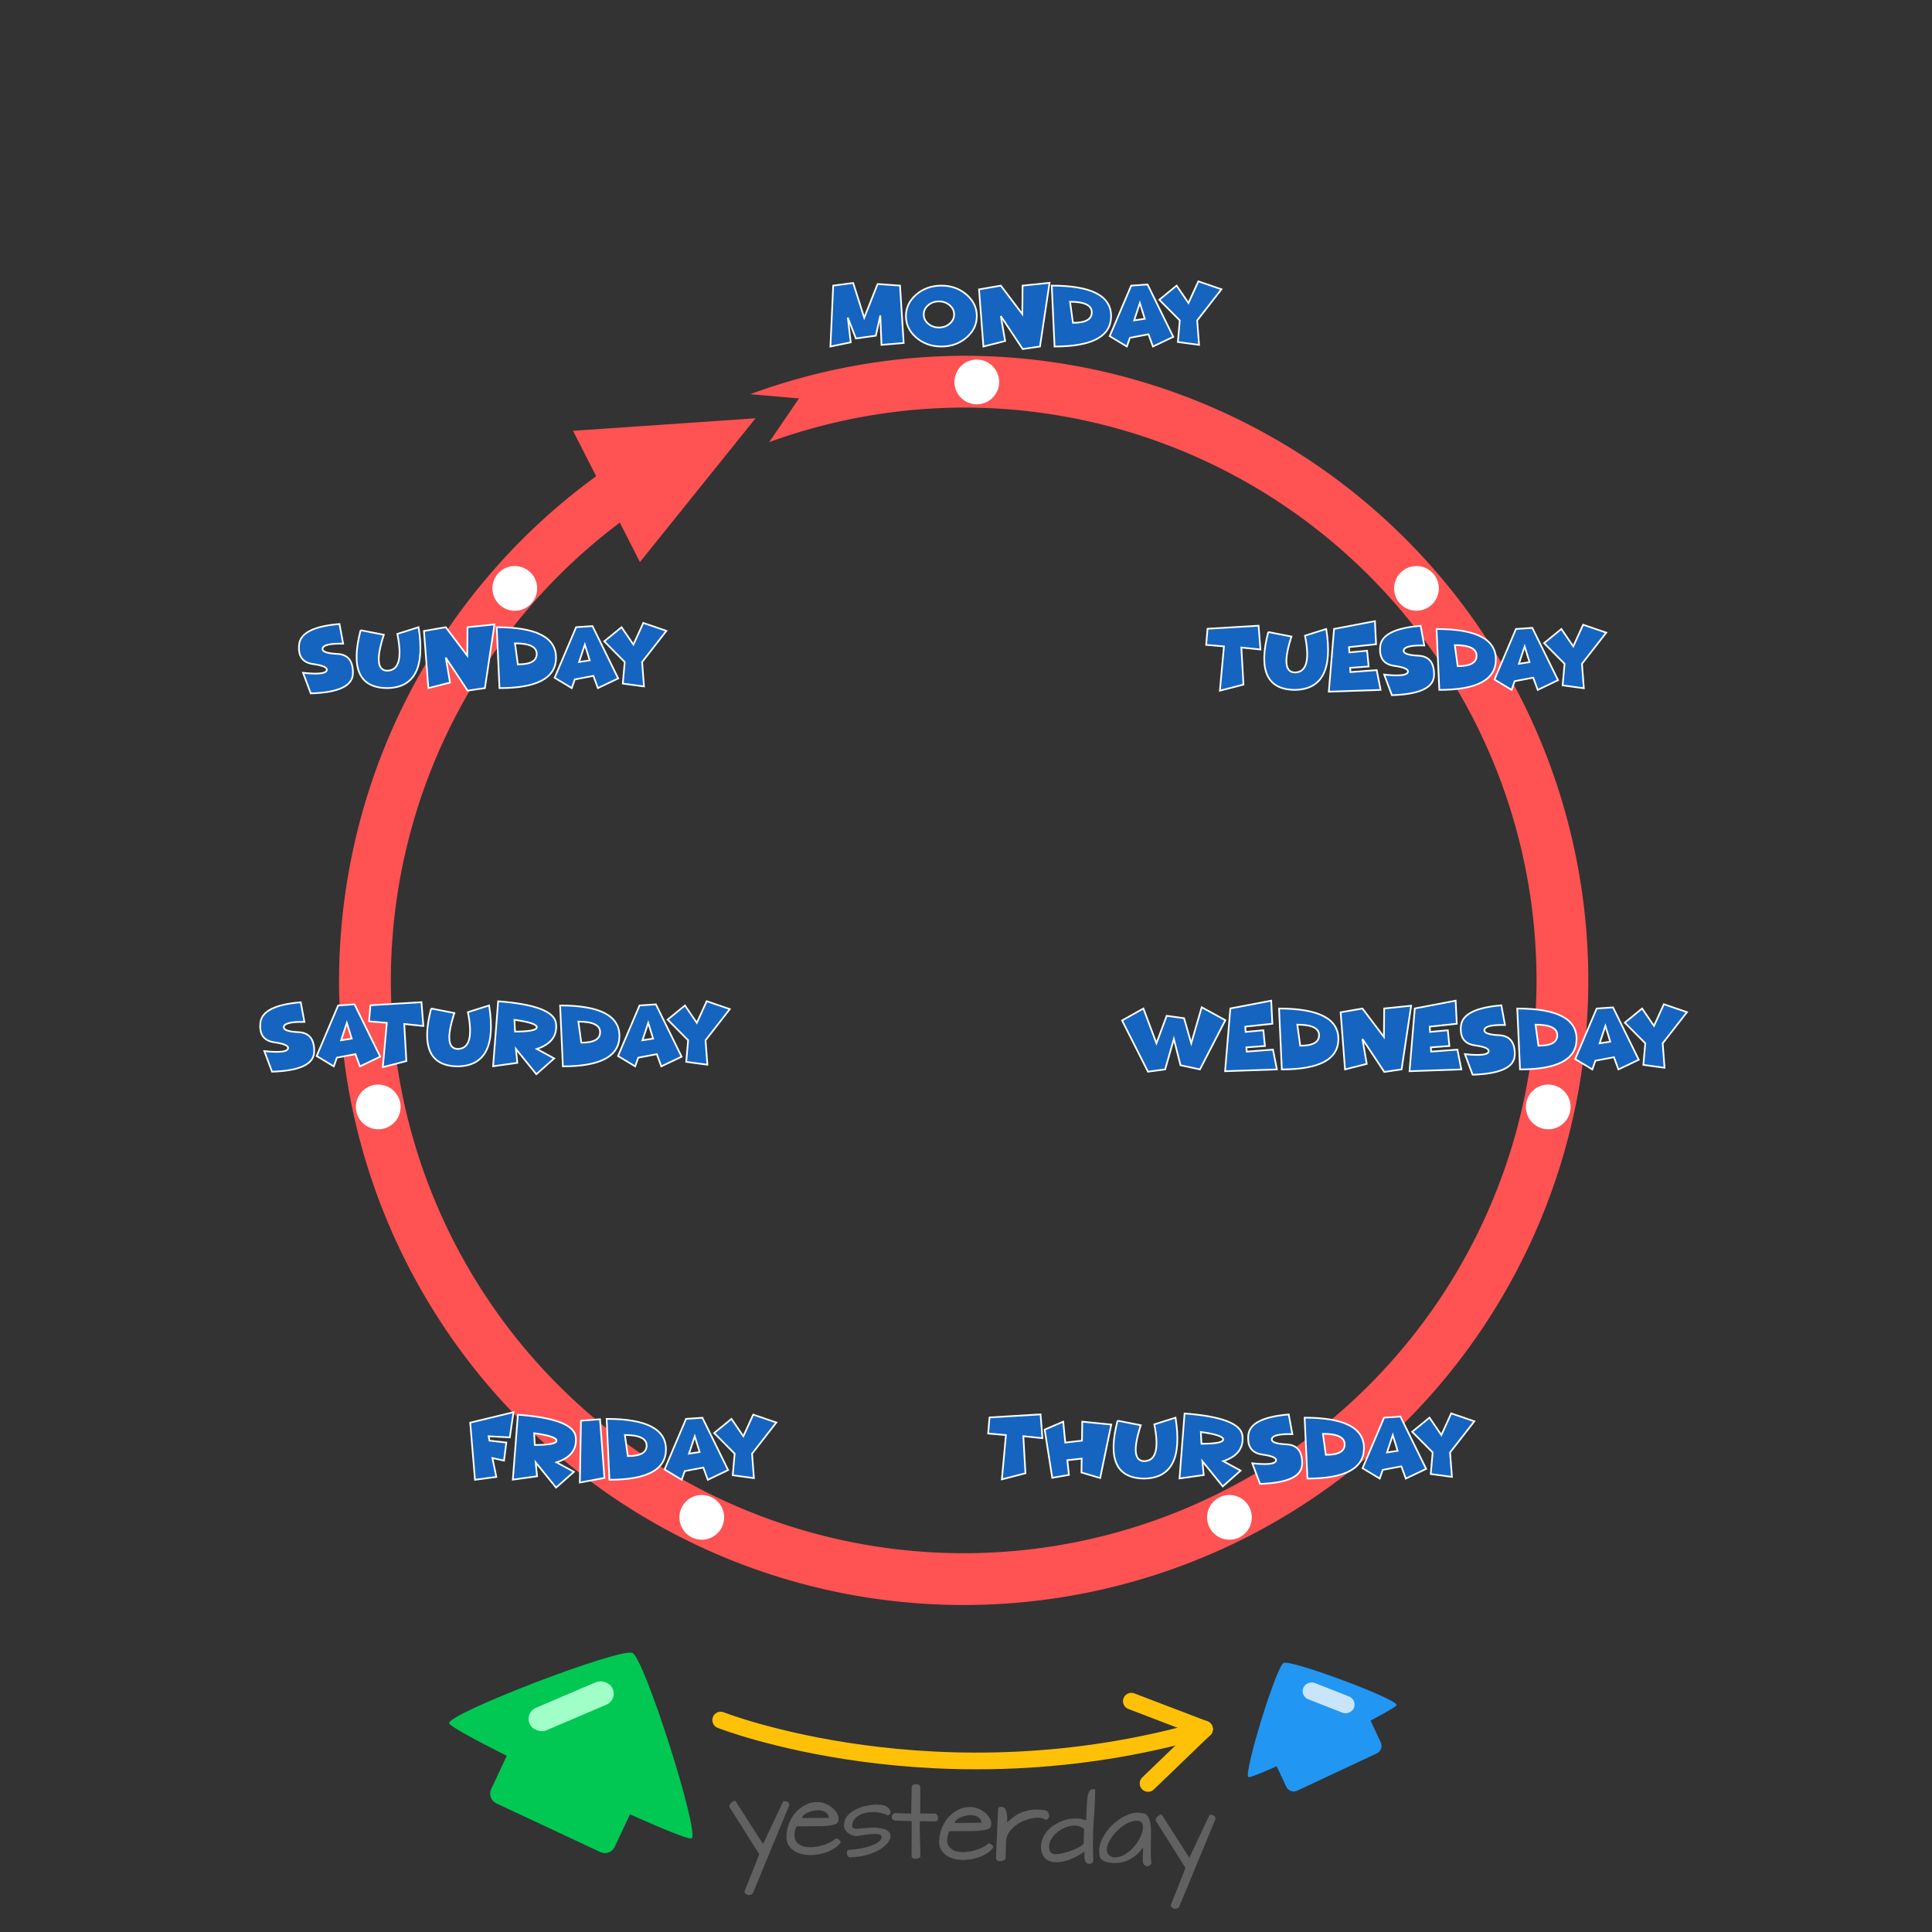 <?xml version="1.0" encoding="UTF-8"?>
<!-- Created with Inkscape (http://www.inkscape.org/) -->
<svg width="512" height="512" version="1.1" viewBox="0 0 135.467 135.467" xmlns="http://www.w3.org/2000/svg" xmlns:cc="http://creativecommons.org/ns#" xmlns:dc="http://purl.org/dc/elements/1.1/" xmlns:rdf="http://www.w3.org/1999/02/22-rdf-syntax-ns#">
 <rect x="0" y="0" width="135.467" height="135.467" fill="#333333" stroke="none"/>
 <g transform="translate(-614.287,-525.524)">
  <rect x="614.287" y="525.524" width="135.467" height="135.467" ry="2.062" opacity="0" stroke-width=".828"/>
  <g transform="matrix(.443 0 0 .443 476.942 522.828)">
   <path d="m388.603 291.528c-0.856-0.401-1.223-1.413-0.822-2.269l2.464-5.265c-5.155-2.592-8.967-4.672-9.115-5.139-0.466-1.467 27.102-12.049 29.019-11.139 1.917 0.91 10.775 28.792 9.324 29.349-0.462 0.177-4.474-1.46-9.732-3.812l-2.413 5.156c-0.401 0.856-1.413 1.223-2.269 0.822z" fill="#00c853"/>
   <rect transform="matrix(.414 .91 .92 -.393 0 0)" x="409.502" y="242.964" width="3.932" height="14.259" ry="1.96" fill="#a0ffc7"/>
  </g>
  <g transform="matrix(-.401 .188 -.188 -.401 898.308 570.102)">
   <path transform="scale(.265)" d="m1729.811 73.541c-2.733 0-4.934 2.201-4.934 4.934v14.389c-10.153 0.47-17.372 1.078-18.012 1.783-2.398 2.644 45.508 51.537 50.428 51.467 4.919-0.07 50.48-50.302 47.959-52.875-0.671-0.685-7.876-1.086-18-1.266v-13.498c0-2.733-2.199-4.934-4.932-4.934z" fill="#2196f3"/>
   <rect transform="rotate(-43.437)" x="312.677" y="335.33" width="2.779" height="8.63" ry="1.39" fill="#c8e5fc"/>
  </g>
  <path d="m681.858 550.469a43.797 43.797 0 0 0 -14.967 2.695l3.419 0.296-2.091 3.066a40.165 40.165 0 0 1 13.639 -2.425 40.165 40.165 0 0 1 40.165 40.165 40.165 40.165 0 0 1 -40.165 40.165 40.165 40.165 0 0 1 -40.165 -40.165 40.165 40.165 0 0 1 18.892 -34.043l-1.552-3.272a43.797 43.797 0 0 0 -20.972 37.315 43.797 43.797 0 0 0 43.797 43.797 43.797 43.797 0 0 0 43.796 -43.797 43.797 43.797 0 0 0 -43.796 -43.797z" fill="#ff5252" stroke-width=".443"/>
  <path d="m654.465 555.73 12.799-0.878-8.106 10.083z" fill="#ff5252" stroke-width=".443"/>
  <ellipse cx="679.582" cy="590.855" rx="55.11" ry="50.119" opacity="0" stroke-width="2.343"/>
  <g transform="matrix(.401 .187 .187 -.401 599.405 631.298)" fill="none" stroke="#ffc107" stroke-linecap="round" stroke-width="2.646">
   <g transform="rotate(-26.301,280.877,257.94)">
    <path d="m311.019 55.611-10.704-6.275"/>
    <path d="m312.145 43.254-1.127 12.356"/>
   </g>
   <path d="m148.161 32.101s36.962 2.27 70.088 31.1"/>
  </g>
  <g fill="#1565c0" stroke="#fff" stroke-width=".117">
   <g style="font-feature-settings:normal;font-variant-caps:normal;font-variant-ligatures:normal;font-variant-numeric:normal" aria-label="Monday">
    <path d="m677.394 545.551 0.256 4.023-1.556 0.131-0.082-2.059-0.314 1.415-1.397 0.195-0.567-1.461 0.204 1.733-1.424 0.293 0.195-4.27 1.4-0.186 0.775 2.44 0.939-2.367z" style="font-feature-settings:normal;font-variant-caps:normal;font-variant-ligatures:normal;font-variant-numeric:normal"/>
    <path d="m680.295 549.821q-1.031 0-1.76-0.625-0.726-0.625-0.726-1.51t0.726-1.51q0.729-0.625 1.76-0.625 1.028 0 1.754 0.625 0.729 0.625 0.729 1.51t-0.729 1.51q-0.726 0.625-1.754 0.625zm-0.171-1.333q0.439 0 0.75-0.268 0.314-0.268 0.314-0.647 0-0.378-0.314-0.647-0.311-0.268-0.75-0.268-0.442 0-0.756 0.268-0.311 0.268-0.311 0.647 0 0.378 0.311 0.647 0.314 0.268 0.756 0.268z" style="font-feature-settings:normal;font-variant-caps:normal;font-variant-ligatures:normal;font-variant-numeric:normal"/>
    <path d="m684.462 547.686 0.302 1.748-1.522 0.387-0.308-4.005 1.528-0.265 1.507 1.995 0.018-1.995 1.891-0.195-0.671 4.465-1.211 0.177z" style="font-feature-settings:normal;font-variant-caps:normal;font-variant-ligatures:normal;font-variant-numeric:normal"/>
    <path d="m688.229 549.821-0.195-4.27q4.16 0 4.16 2.135t-3.965 2.135zm1.086-3.139 0.204 1.476q1.321 6e-3 1.321-0.735 0-0.741-1.525-0.741z" style="font-feature-settings:normal;font-variant-caps:normal;font-variant-ligatures:normal;font-variant-numeric:normal"/>
    <path d="m693.512 549.211-0.214 0.61-1.202-0.726 1.507-3.544 1.147-0.079 1.803 3.669-1.424 0.68-0.314-0.857zm1.043-1.336-0.342-1.104-0.403 1.22z" style="font-feature-settings:normal;font-variant-caps:normal;font-variant-ligatures:normal;font-variant-numeric:normal"/>
    <path d="m697.01 547.991-1.437-1.449 1.214-0.991 0.833 1.22 0.692-1.519 1.62 0.555-1.702 2.184 0.131 1.714-1.485-0.201z" style="font-feature-settings:normal;font-variant-caps:normal;font-variant-ligatures:normal;font-variant-numeric:normal"/>
   </g>
   <g style="font-feature-settings:normal;font-variant-caps:normal;font-variant-ligatures:normal;font-variant-numeric:normal" aria-label="Tuesday">
    <path d="m701.327 570.926 0.149 2.599-1.653 0.427 0.284-3.105-1.248-0.107 0.098-1.129 3.578-0.214 0.131 1.668z" style="font-feature-settings:normal;font-variant-caps:normal;font-variant-ligatures:normal;font-variant-numeric:normal"/>
    <path d="m703.215 569.84 1.626 0.317q-0.811 2.492 0.232 2.519 1.238-9e-3 0.717-2.58l1.488-0.47q0.683 4.234-2.205 4.27-2.919-0.028-1.858-4.057z" style="font-feature-settings:normal;font-variant-caps:normal;font-variant-ligatures:normal;font-variant-numeric:normal"/>
    <path d="m710.694 569.078 0.079 1.617-1.897 0.204 0.024 0.369 1.244-0.116 0.11 1.104-1.299 0.095 0.021 0.299 1.842-0.14 0.275 1.388-3.633 0.125 0.369-4.401z" style="font-feature-settings:normal;font-variant-caps:normal;font-variant-ligatures:normal;font-variant-numeric:normal"/>
    <path d="m712.039 572.21q-1.101-0.156-0.973-1.37t2.831-1.437l0.256 1.379q-1.339-0.03-1.437 0.317-0.098 0.348 1.025 0.4 1.122 0.052 1.098 1.366-0.024 1.315-2.956 1.403l-0.54-1.443q1.501 0.162 1.65-0.149 0.149-0.314-0.955-0.467z" style="font-feature-settings:normal;font-variant-caps:normal;font-variant-ligatures:normal;font-variant-numeric:normal"/>
    <path d="m715.208 573.897-0.195-4.27q4.16 0 4.16 2.135 0 2.135-3.965 2.135zm1.086-3.139 0.204 1.476q1.321 6e-3 1.321-0.735 0-0.741-1.525-0.741z" style="font-feature-settings:normal;font-variant-caps:normal;font-variant-ligatures:normal;font-variant-numeric:normal"/>
    <path d="m720.491 573.287-0.214 0.61-1.202-0.726 1.507-3.544 1.147-0.079 1.803 3.669-1.424 0.68-0.314-0.857zm1.043-1.336-0.342-1.104-0.403 1.22z" style="font-feature-settings:normal;font-variant-caps:normal;font-variant-ligatures:normal;font-variant-numeric:normal"/>
    <path d="m723.99 572.067-1.437-1.449 1.214-0.991 0.833 1.22 0.692-1.519 1.62 0.555-1.702 2.184 0.131 1.714-1.485-0.201z" style="font-feature-settings:normal;font-variant-caps:normal;font-variant-ligatures:normal;font-variant-numeric:normal"/>
   </g>
   <g style="font-feature-settings:normal;font-variant-caps:normal;font-variant-ligatures:normal;font-variant-numeric:normal" aria-label="Wednesday">
    <path d="m696.594 598.373-0.61 2.135-1.205 0.159-1.815-3.59 1.495-0.839 0.915 2.44 0.717-1.928 1.22 0.168 0.503 1.76 0.732-2.529 1.659 0.909-1.781 3.45-1.363-0.293z" style="font-feature-settings:normal;font-variant-caps:normal;font-variant-ligatures:normal;font-variant-numeric:normal"/>
    <path d="m703.421 595.689 0.079 1.617-1.897 0.204 0.024 0.369 1.244-0.116 0.11 1.104-1.299 0.095 0.021 0.299 1.842-0.14 0.275 1.388-3.633 0.125 0.369-4.401z" style="font-feature-settings:normal;font-variant-caps:normal;font-variant-ligatures:normal;font-variant-numeric:normal"/>
    <path d="m704.165 600.509-0.195-4.27q4.16 0 4.16 2.135t-3.965 2.135zm1.086-3.139 0.204 1.476q1.321 6e-3 1.321-0.735 0-0.741-1.525-0.741z" style="font-feature-settings:normal;font-variant-caps:normal;font-variant-ligatures:normal;font-variant-numeric:normal"/>
    <path d="m709.817 598.373 0.302 1.748-1.522 0.387-0.308-4.005 1.528-0.265 1.507 1.995 0.018-1.995 1.891-0.195-0.671 4.465-1.211 0.177z" style="font-feature-settings:normal;font-variant-caps:normal;font-variant-ligatures:normal;font-variant-numeric:normal"/>
    <path d="m716.354 595.689 0.079 1.617-1.897 0.204 0.024 0.369 1.244-0.116 0.11 1.104-1.299 0.095 0.021 0.299 1.842-0.14 0.275 1.388-3.633 0.125 0.369-4.401z" style="font-feature-settings:normal;font-variant-caps:normal;font-variant-ligatures:normal;font-variant-numeric:normal"/>
    <path d="m717.699 598.822q-1.101-0.156-0.973-1.37t2.831-1.437l0.256 1.379q-1.339-0.03-1.437 0.317t1.025 0.4q1.122 0.052 1.098 1.366-0.024 1.315-2.956 1.403l-0.54-1.443q1.501 0.162 1.65-0.149 0.149-0.314-0.955-0.467z" style="font-feature-settings:normal;font-variant-caps:normal;font-variant-ligatures:normal;font-variant-numeric:normal"/>
    <path d="m720.868 600.509-0.195-4.27q4.16 0 4.16 2.135t-3.965 2.135zm1.086-3.139 0.204 1.476q1.321 6e-3 1.321-0.735 0-0.741-1.525-0.741z" style="font-feature-settings:normal;font-variant-caps:normal;font-variant-ligatures:normal;font-variant-numeric:normal"/>
    <path d="m726.151 599.899-0.214 0.61-1.202-0.726 1.507-3.544 1.147-0.079 1.803 3.669-1.424 0.68-0.314-0.857zm1.043-1.336-0.342-1.104-0.403 1.22z" style="font-feature-settings:normal;font-variant-caps:normal;font-variant-ligatures:normal;font-variant-numeric:normal"/>
    <path d="m729.65 598.678-1.437-1.449 1.214-0.991 0.833 1.22 0.692-1.519 1.62 0.555-1.702 2.184 0.131 1.714-1.485-0.201z" style="font-feature-settings:normal;font-variant-caps:normal;font-variant-ligatures:normal;font-variant-numeric:normal"/>
   </g>
   <g style="font-feature-settings:normal;font-variant-caps:normal;font-variant-ligatures:normal;font-variant-numeric:normal" aria-label="Thursday">
    <path d="m686.04 626.226 0.149 2.599-1.653 0.427 0.284-3.105-1.248-0.107 0.098-1.129 3.578-0.214 0.131 1.668z" style="font-feature-settings:normal;font-variant-caps:normal;font-variant-ligatures:normal;font-variant-numeric:normal"/>
    <path d="m689.126 627.909 0.11 1.031-1.168 0.204-0.531-3.38 1.299-0.555 0.146 1.464 1.171-0.134 0.018-1.333 2.034 0.204-0.778 3.749-1.309-0.387 0.015-0.973z" style="font-feature-settings:normal;font-variant-caps:normal;font-variant-ligatures:normal;font-variant-numeric:normal"/>
    <path d="m692.649 625.14 1.626 0.317q-0.811 2.492 0.232 2.519 1.238-9e-3 0.717-2.58l1.488-0.47q0.683 4.234-2.205 4.27-2.919-0.028-1.858-4.057z" style="font-feature-settings:normal;font-variant-caps:normal;font-variant-ligatures:normal;font-variant-numeric:normal"/>
    <path d="m698.487 625.933 0.043 0.824q1.525 0 1.525-0.305t-1.568-0.519zm0.204 3.017-1.699 0.238 0.354-4.554q3.929 0.293 4.06 1.574 0.134 1.278-1.351 1.769l1.22 0.662-1.251 1.107-1.431-1.769z" style="font-feature-settings:normal;font-variant-caps:normal;font-variant-ligatures:normal;font-variant-numeric:normal"/>
    <path d="m702.791 627.51q-1.101-0.156-0.973-1.37 0.128-1.214 2.831-1.437l0.256 1.379q-1.339-0.03-1.437 0.317t1.025 0.4q1.122 0.052 1.098 1.367-0.024 1.315-2.956 1.403l-0.54-1.443q1.501 0.162 1.65-0.149 0.149-0.314-0.955-0.467z" style="font-feature-settings:normal;font-variant-caps:normal;font-variant-ligatures:normal;font-variant-numeric:normal"/>
    <path d="m705.96 629.197-0.195-4.27q4.16 0 4.16 2.135t-3.965 2.135zm1.086-3.139 0.204 1.476q1.321 6e-3 1.321-0.735 0-0.741-1.525-0.741z" style="font-feature-settings:normal;font-variant-caps:normal;font-variant-ligatures:normal;font-variant-numeric:normal"/>
    <path d="m711.243 628.587-0.214 0.61-1.202-0.726 1.507-3.544 1.147-0.079 1.803 3.669-1.424 0.68-0.314-0.857zm1.043-1.336-0.342-1.104-0.403 1.22z" style="font-feature-settings:normal;font-variant-caps:normal;font-variant-ligatures:normal;font-variant-numeric:normal"/>
    <path d="m714.742 627.366-1.437-1.449 1.214-0.991 0.833 1.22 0.692-1.519 1.62 0.555-1.702 2.184 0.131 1.714-1.485-0.201z" style="font-feature-settings:normal;font-variant-caps:normal;font-variant-ligatures:normal;font-variant-numeric:normal"/>
   </g>
   <g style="font-feature-settings:normal;font-variant-caps:normal;font-variant-ligatures:normal;font-variant-numeric:normal" aria-label="Friday">
    <path d="m650.292 624.542-0.259 1.769-1.485-0.079 0.061 0.305 1.18 0.134-0.162 1.269-0.814-0.183 0.275 1.324-1.495 0.201-0.336-4.005z" style="font-feature-settings:normal;font-variant-caps:normal;font-variant-ligatures:normal;font-variant-numeric:normal"/>
    <path d="m651.741 626.018 0.043 0.824q1.525 0 1.525-0.305t-1.568-0.519zm0.204 3.017-1.699 0.238 0.354-4.554q3.929 0.293 4.06 1.574 0.134 1.278-1.351 1.769l1.22 0.662-1.251 1.107-1.431-1.769z" style="font-feature-settings:normal;font-variant-caps:normal;font-variant-ligatures:normal;font-variant-numeric:normal"/>
    <path d="m656.359 625.036 0.311 4.115-1.726 0.326 0.079-4.334z" style="font-feature-settings:normal;font-variant-caps:normal;font-variant-ligatures:normal;font-variant-numeric:normal"/>
    <path d="m657.017 629.282-0.195-4.27q4.16 0 4.16 2.135t-3.965 2.135zm1.086-3.139 0.204 1.476q1.321 6e-3 1.321-0.735 0-0.741-1.525-0.741z" style="font-feature-settings:normal;font-variant-caps:normal;font-variant-ligatures:normal;font-variant-numeric:normal"/>
    <path d="m662.3 628.672-0.214 0.61-1.202-0.726 1.507-3.544 1.147-0.079 1.803 3.669-1.424 0.68-0.314-0.857zm1.043-1.336-0.342-1.104-0.403 1.22z" style="font-feature-settings:normal;font-variant-caps:normal;font-variant-ligatures:normal;font-variant-numeric:normal"/>
    <path d="m665.799 627.452-1.437-1.449 1.214-0.991 0.833 1.22 0.692-1.519 1.62 0.555-1.702 2.184 0.131 1.714-1.485-0.201z" style="font-feature-settings:normal;font-variant-caps:normal;font-variant-ligatures:normal;font-variant-numeric:normal"/>
   </g>
   <g style="font-feature-settings:normal;font-variant-caps:normal;font-variant-ligatures:normal;font-variant-numeric:normal" aria-label="Saturday">
    <path d="m633.517 598.608q-1.101-0.156-0.973-1.37 0.128-1.214 2.831-1.437l0.256 1.379q-1.339-0.03-1.437 0.317-0.098 0.348 1.025 0.4 1.122 0.052 1.098 1.367-0.024 1.315-2.956 1.403l-0.54-1.443q1.501 0.162 1.65-0.149 0.149-0.314-0.955-0.467z" style="font-feature-settings:normal;font-variant-caps:normal;font-variant-ligatures:normal;font-variant-numeric:normal"/>
    <path d="m637.906 599.685-0.214 0.61-1.202-0.726 1.507-3.544 1.147-0.079 1.803 3.669-1.424 0.68-0.314-0.857zm1.043-1.336-0.342-1.104-0.403 1.22z" style="font-feature-settings:normal;font-variant-caps:normal;font-variant-ligatures:normal;font-variant-numeric:normal"/>
    <path d="m642.631 597.324 0.149 2.599-1.653 0.427 0.284-3.105-1.248-0.107 0.098-1.129 3.578-0.214 0.131 1.668z" style="font-feature-settings:normal;font-variant-caps:normal;font-variant-ligatures:normal;font-variant-numeric:normal"/>
    <path d="m644.519 596.238 1.626 0.317q-0.811 2.492 0.232 2.519 1.238-9e-3 0.717-2.58l1.488-0.47q0.683 4.234-2.205 4.27-2.919-0.027-1.858-4.057z" style="font-feature-settings:normal;font-variant-caps:normal;font-variant-ligatures:normal;font-variant-numeric:normal"/>
    <path d="m650.357 597.031 0.043 0.824q1.525 0 1.525-0.305t-1.568-0.519zm0.204 3.017-1.699 0.238 0.354-4.554q3.929 0.293 4.06 1.574 0.134 1.278-1.351 1.769l1.22 0.662-1.251 1.107-1.431-1.769z" style="font-feature-settings:normal;font-variant-caps:normal;font-variant-ligatures:normal;font-variant-numeric:normal"/>
    <path d="m653.755 600.295-0.195-4.27q4.16 0 4.16 2.135t-3.965 2.135zm1.086-3.139 0.204 1.476q1.321 6e-3 1.321-0.735 0-0.741-1.525-0.741z" style="font-feature-settings:normal;font-variant-caps:normal;font-variant-ligatures:normal;font-variant-numeric:normal"/>
    <path d="m659.038 599.685-0.214 0.61-1.202-0.726 1.507-3.544 1.147-0.079 1.803 3.669-1.424 0.68-0.314-0.857zm1.043-1.336-0.342-1.104-0.403 1.22z" style="font-feature-settings:normal;font-variant-caps:normal;font-variant-ligatures:normal;font-variant-numeric:normal"/>
    <path d="m662.537 598.465-1.437-1.449 1.214-0.991 0.833 1.22 0.692-1.519 1.62 0.555-1.702 2.184 0.131 1.714-1.485-0.201z" style="font-feature-settings:normal;font-variant-caps:normal;font-variant-ligatures:normal;font-variant-numeric:normal"/>
   </g>
   <g style="font-feature-settings:normal;font-variant-caps:normal;font-variant-ligatures:normal;font-variant-numeric:normal" aria-label="Sunday ">
    <path d="m636.233 572.085q-1.101-0.156-0.973-1.37 0.128-1.214 2.831-1.437l0.256 1.379q-1.339-0.03-1.437 0.317-0.098 0.348 1.025 0.4 1.122 0.052 1.098 1.366-0.024 1.315-2.956 1.403l-0.54-1.443q1.501 0.162 1.65-0.149 0.149-0.314-0.955-0.467z" style="font-feature-settings:normal;font-variant-caps:normal;font-variant-ligatures:normal;font-variant-numeric:normal"/>
    <path d="m639.573 569.715 1.626 0.317q-0.811 2.492 0.232 2.519 1.238-9e-3 0.717-2.58l1.488-0.47q0.683 4.234-2.205 4.27-2.919-0.028-1.858-4.057z" style="font-feature-settings:normal;font-variant-caps:normal;font-variant-ligatures:normal;font-variant-numeric:normal"/>
    <path d="m645.542 571.637 0.302 1.748-1.522 0.387-0.308-4.005 1.528-0.265 1.507 1.995 0.018-1.995 1.891-0.195-0.671 4.465-1.211 0.177z" style="font-feature-settings:normal;font-variant-caps:normal;font-variant-ligatures:normal;font-variant-numeric:normal"/>
    <path d="m649.309 573.772-0.195-4.27q4.16 0 4.16 2.135 0 2.135-3.965 2.135zm1.086-3.139 0.204 1.476q1.321 6e-3 1.321-0.735 0-0.741-1.525-0.741z" style="font-feature-settings:normal;font-variant-caps:normal;font-variant-ligatures:normal;font-variant-numeric:normal"/>
    <path d="m654.592 573.162-0.214 0.61-1.202-0.726 1.507-3.544 1.147-0.079 1.803 3.669-1.424 0.68-0.314-0.857zm1.043-1.336-0.342-1.104-0.403 1.22z" style="font-feature-settings:normal;font-variant-caps:normal;font-variant-ligatures:normal;font-variant-numeric:normal"/>
    <path d="m658.091 571.942-1.437-1.449 1.214-0.991 0.833 1.22 0.692-1.519 1.62 0.555-1.702 2.184 0.131 1.714-1.485-0.201z" style="font-feature-settings:normal;font-variant-caps:normal;font-variant-ligatures:normal;font-variant-numeric:normal"/>
   </g>
  </g>
  <g fill="#fff">
   <circle cx="682.777" cy="552.305" r="1.568"/>
   <circle cx="713.605" cy="566.781" r="1.568"/>
   <circle cx="722.846" cy="603.139" r="1.568"/>
   <circle cx="700.493" cy="631.917" r="1.568"/>
   <circle transform="scale(-1,1)" cx="-650.383" cy="566.781" r="1.568"/>
   <circle transform="scale(-1,1)" cx="-640.809" cy="603.139" r="1.568"/>
   <circle transform="scale(-1,1)" cx="-663.494" cy="631.917" r="1.568"/>
  </g>
  <g transform="rotate(1.838,125.802,-2.018)" fill="#616161" stroke-width=".117" style="font-feature-settings:normal;font-variant-caps:normal;font-variant-ligatures:normal;font-variant-numeric:normal" aria-label="yesterday">
   <path d="m686.14 634.577q-0.018-0.079 0.012-0.153 0.037-0.073 0.098-0.134 0.061-0.061 0.14-0.104 0.079-0.043 0.146-0.055l2.044 2.971 1.305-3.014q0.012-0.03 0.085-0.037 0.073-0.012 0.153 0.012 0.085 0.018 0.146 0.085 0.067 0.067 0.055 0.189l-2.33 6.186q-0.061 0.128-0.171 0.165-0.11 0.037-0.214 0.012t-0.171-0.098q-0.067-0.067-0.049-0.146l0.946-2.629z" style="font-feature-settings:normal;font-variant-caps:normal;font-variant-ligatures:normal;font-variant-numeric:normal"/>
   <path d="m690.215 636.749q-0.055-0.494 0.085-0.982 0.14-0.494 0.433-0.878 0.299-0.39 0.72-0.622 0.421-0.238 0.927-0.226 0.207-6e-3 0.476 0.091 0.268 0.098 0.494 0.275 0.226 0.171 0.36 0.403 0.14 0.226 0.091 0.482 6e-3 0.128-0.128 0.214-0.134 0.079-0.36 0.128-0.22 0.049-0.519 0.073-0.293 0.018-0.622 0.03-0.323 0.012-0.659 0.024-0.336 6e-3 -0.634 0.03-0.171 0.47-0.104 0.775 0.073 0.299 0.299 0.458 0.232 0.159 0.567 0.189 0.342 0.024 0.708-0.049 0.366-0.073 0.72-0.232 0.354-0.165 0.61-0.39 0.037 0 0.091 0.024 0.061 0.024 0.116 0.067 0.055 0.037 0.091 0.085 0.043 0.043 0.043 0.079-0.153 0.262-0.464 0.47-0.311 0.207-0.702 0.336-0.39 0.128-0.817 0.159-0.421 0.03-0.793-0.061-0.372-0.091-0.653-0.323-0.281-0.232-0.378-0.628zm2.916-1.629q-0.03-0.232-0.183-0.348-0.153-0.116-0.36-0.146-0.207-0.037-0.439 6e-3 -0.232 0.043-0.433 0.128-0.195 0.085-0.329 0.201-0.128 0.116-0.134 0.232z" style="font-feature-settings:normal;font-variant-caps:normal;font-variant-ligatures:normal;font-variant-numeric:normal"/>
   <path d="m694.54 637.322q0.549-0.043 0.994-0.153 0.451-0.11 0.756-0.25 0.311-0.146 0.464-0.305 0.153-0.165 0.11-0.323-0.049-0.171-0.488-0.146-0.433 0.024-1.287 0.195-0.25-0.018-0.439-0.116-0.183-0.098-0.293-0.232-0.11-0.14-0.14-0.293t0.018-0.268q0-0.201 0.116-0.39 0.122-0.195 0.323-0.354 0.207-0.165 0.476-0.293 0.275-0.134 0.586-0.207 0.311-0.079 0.641-0.098t0.653 0.043q0.159 0.073 0.256 0.171 0.104 0.091 0.14 0.189 0.037 0.091 0 0.177-0.037 0.085-0.153 0.146-0.25-0.11-0.531-0.159-0.275-0.055-0.549-0.043t-0.531 0.085q-0.25 0.067-0.445 0.195-0.189 0.122-0.311 0.305-0.122 0.183-0.128 0.415 0 0.128 0.098 0.171 0.104 0.037 0.238 0.037 0.14-6e-3 0.287-0.03 0.153-0.03 0.244-0.03 0.604-0.085 0.994-0.049 0.397 0.037 0.604 0.159t0.244 0.305q0.037 0.183-0.073 0.397-0.104 0.207-0.342 0.421-0.238 0.214-0.58 0.39t-0.775 0.299q-0.427 0.116-0.915 0.14-0.116 0.043-0.195-0.012-0.073-0.055-0.11-0.146-0.037-0.091-0.03-0.189 0.012-0.104 0.073-0.153z" style="font-feature-settings:normal;font-variant-caps:normal;font-variant-ligatures:normal;font-variant-numeric:normal"/>
   <path d="m697.761 635.163q-0.146-0.037-0.189-0.122-0.049-0.085-0.03-0.171 0.018-0.091 0.079-0.159 0.061-0.067 0.128-0.073h1.141l-0.024-1.903q0.024-0.073 0.104-0.122t0.171-0.055q0.091-0.012 0.183 0.024 0.091 0.03 0.146 0.122l0.055 1.903 1.08-0.024q0.11 0.061 0.146 0.153 0.043 0.085 0.037 0.171-6e-3 0.079-0.049 0.146-0.037 0.061-0.085 0.073l-1.129 0.024q-6e-3 0.378 6e-3 0.683 0.018 0.299 0.037 0.586 0.024 0.281 0.037 0.586 0.018 0.299 0.018 0.671-0.177 0.122-0.36 0.116-0.183-6e-3 -0.25-0.153l-0.067-2.477h-1.183z" style="font-feature-settings:normal;font-variant-caps:normal;font-variant-ligatures:normal;font-variant-numeric:normal"/>
   <path d="m700.927 636.749q-0.055-0.494 0.085-0.982 0.14-0.494 0.433-0.878 0.299-0.39 0.72-0.622 0.421-0.238 0.927-0.226 0.207-6e-3 0.476 0.091 0.268 0.098 0.494 0.275 0.226 0.171 0.36 0.403 0.14 0.226 0.091 0.482 6e-3 0.128-0.128 0.214-0.134 0.079-0.36 0.128-0.22 0.049-0.519 0.073-0.293 0.018-0.622 0.03-0.323 0.012-0.659 0.024-0.336 6e-3 -0.634 0.03-0.171 0.47-0.104 0.775 0.073 0.299 0.299 0.458 0.232 0.159 0.567 0.189 0.342 0.024 0.708-0.049 0.366-0.073 0.72-0.232 0.354-0.165 0.61-0.39 0.037 0 0.091 0.024 0.061 0.024 0.116 0.067 0.055 0.037 0.091 0.085 0.043 0.043 0.043 0.079-0.153 0.262-0.464 0.47-0.311 0.207-0.702 0.336-0.39 0.128-0.817 0.159-0.421 0.03-0.793-0.061-0.372-0.091-0.653-0.323-0.281-0.232-0.378-0.628zm2.916-1.629q-0.03-0.232-0.183-0.348t-0.36-0.146q-0.207-0.037-0.439 6e-3 -0.232 0.043-0.433 0.128-0.195 0.085-0.329 0.201-0.128 0.116-0.134 0.232z" style="font-feature-settings:normal;font-variant-caps:normal;font-variant-ligatures:normal;font-variant-numeric:normal"/>
   <path d="m704.972 634.12q0.012-0.116 0.098-0.14 0.085-0.03 0.183-0.018 0.159 0.018 0.238 0.165 0.079 0.14 0.11 0.317 0.03 0.177 0.03 0.348 0 0.165 6e-3 0.238 0.171-0.146 0.378-0.336 0.214-0.189 0.512-0.342 0.305-0.159 0.726-0.238 0.427-0.085 1.025-0.012 0.146 0.037 0.214 0.14 0.073 0.104 0.073 0.22 6e-3 0.11-0.061 0.207-0.061 0.091-0.177 0.104-0.146-0.11-0.39-0.128-0.244-0.018-0.537 0.043-0.287 0.061-0.586 0.195-0.299 0.134-0.555 0.336-0.25 0.201-0.433 0.464-0.177 0.262-0.22 0.573v1.336q-0.012 0.03-0.098 0.091-0.085 0.055-0.195 0.079-0.104 0.03-0.214 0-0.104-0.03-0.159-0.171 0-0.043 0-0.268 0-0.232 0-0.555 6e-3 -0.329 0.012-0.714 6e-3 -0.39 6e-3 -0.763 6e-3 -0.372 6e-3 -0.683 6e-3 -0.311 6e-3 -0.488z" style="font-feature-settings:normal;font-variant-caps:normal;font-variant-ligatures:normal;font-variant-numeric:normal"/>
   <path d="m711.127 636.907q-0.281 0.214-0.592 0.384-0.311 0.171-0.616 0.281-0.305 0.104-0.598 0.14-0.287 0.03-0.531-0.03-0.238-0.061-0.421-0.226-0.183-0.171-0.268-0.47-0.085-0.397 0.012-0.75 0.098-0.354 0.323-0.647t0.549-0.506q0.323-0.22 0.689-0.342 0.366-0.122 0.75-0.134 0.39-0.012 0.744 0.104 0-0.134 0-0.348 6e-3 -0.22 6e-3 -0.451 6e-3 -0.232 0.012-0.445 6e-3 -0.214 0.018-0.348 0.037-0.311 0.146-0.476 0.11-0.171 0.384-0.116 0.012 0.476 6e-3 0.872-6e-3 0.39-0.018 0.75-0.012 0.354-0.024 0.702-0.012 0.342-0.012 0.732 0 0.384 0.012 0.836 0.018 0.451 0.061 1.013 0 0.177-0.067 0.25-0.061 0.073-0.214 0.073-0.146 0-0.226-0.091-0.073-0.098-0.104-0.226-0.024-0.134-0.024-0.281t0-0.25zm-2.495-0.238q0.012 0.281 0.159 0.403 0.153 0.116 0.421 0.067 0.128 0 0.39-0.067 0.268-0.073 0.549-0.183 0.287-0.116 0.537-0.25 0.25-0.14 0.354-0.281v-1.013q-0.159-0.171-0.403-0.214-0.244-0.049-0.519 6e-3 -0.275 0.055-0.549 0.201-0.268 0.14-0.482 0.348-0.214 0.201-0.342 0.458-0.128 0.25-0.116 0.525z" style="font-feature-settings:normal;font-variant-caps:normal;font-variant-ligatures:normal;font-variant-numeric:normal"/>
   <path d="m715.214 636.486q-0.177 0.275-0.409 0.5-0.232 0.22-0.512 0.378-0.275 0.153-0.604 0.226-0.323 0.073-0.683 0.043-0.128 0-0.275-0.03t-0.275-0.098q-0.122-0.067-0.201-0.177-0.079-0.11-0.079-0.275-0.067-0.342 0.03-0.708 0.104-0.372 0.311-0.72 0.214-0.354 0.512-0.659 0.305-0.311 0.647-0.525 0.342-0.22 0.695-0.317 0.36-0.104 0.689-0.043 0.25 0 0.384 0.165 0.14 0.165 0.207 0.445 0.073 0.275 0.085 0.641 0.018 0.36 0.018 0.756 6e-3 0.39 0.018 0.787 0.012 0.39 0.067 0.726-6e-3 0.012-0.061 0.073-0.049 0.061-0.128 0.098-0.079 0.037-0.183 0.012-0.098-0.018-0.195-0.171-0.037-0.061-0.049-0.214-6e-3 -0.159-6e-3 -0.336 6e-3 -0.177 6e-3 -0.342 6e-3 -0.165-0.012-0.238zm-0.384-1.855q-0.238-0.018-0.494 0.073t-0.5 0.262q-0.238 0.165-0.451 0.39-0.214 0.22-0.372 0.464-0.159 0.238-0.25 0.476-0.085 0.238-0.079 0.439 0.012 0.195 0.128 0.336 0.122 0.134 0.378 0.177 0.354 6e-3 0.677-0.177 0.323-0.189 0.586-0.47 0.262-0.281 0.439-0.61 0.183-0.336 0.244-0.628 0.067-0.293 0-0.494-0.067-0.207-0.305-0.238z" style="font-feature-settings:normal;font-variant-caps:normal;font-variant-ligatures:normal;font-variant-numeric:normal"/>
   <path d="m716.044 634.577q-0.018-0.079 0.012-0.153 0.037-0.073 0.098-0.134 0.061-0.061 0.14-0.104 0.079-0.043 0.146-0.055l2.044 2.971 1.305-3.014q0.012-0.03 0.085-0.037 0.073-0.012 0.153 0.012 0.085 0.018 0.146 0.085 0.067 0.067 0.055 0.189l-2.33 6.186q-0.061 0.128-0.171 0.165-0.11 0.037-0.214 0.012t-0.171-0.098q-0.067-0.067-0.049-0.146l0.946-2.629z" style="font-feature-settings:normal;font-variant-caps:normal;font-variant-ligatures:normal;font-variant-numeric:normal"/>
  </g>
 </g>
</svg>
